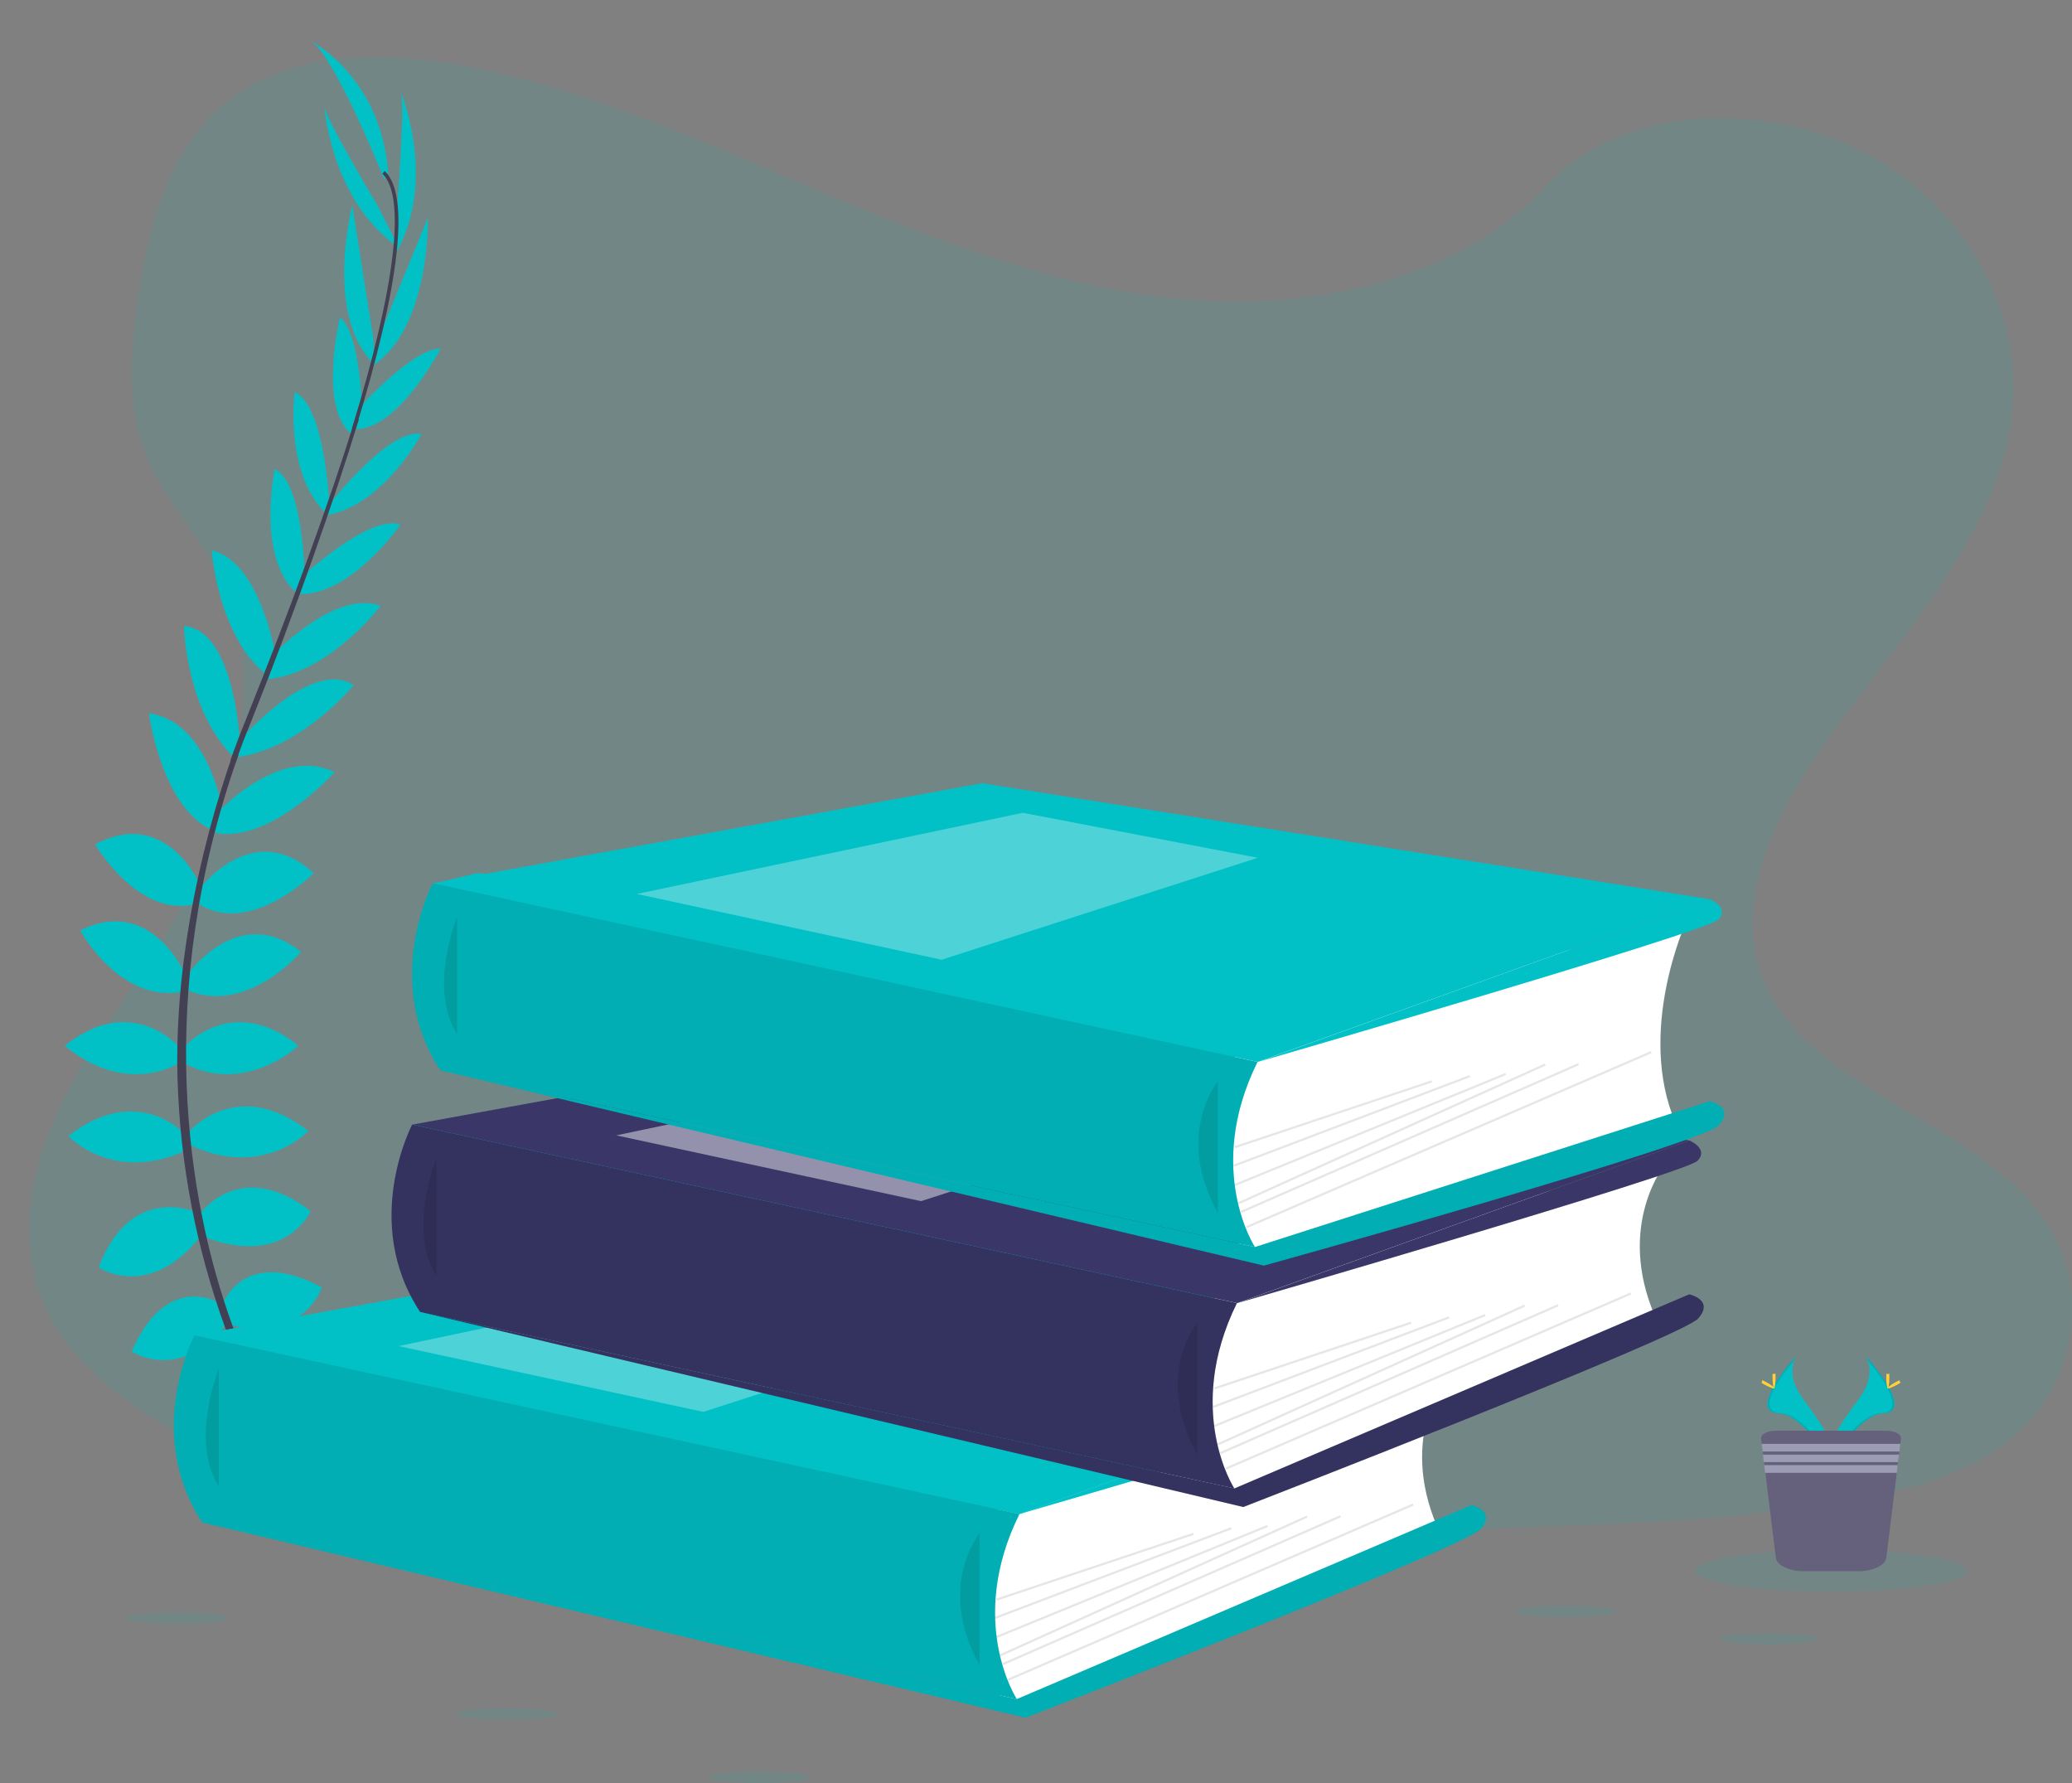 <?xml version="1.0" encoding="utf-8"?>
<!-- Generator: Adobe Illustrator 21.0.0, SVG Export Plug-In . SVG Version: 6.00 Build 0)  -->
<svg version="1.1" id="_x32_cf41747-0c0c-4d70-aad4-093c093adad4"
	 xmlns="http://www.w3.org/2000/svg" xmlns:xlink="http://www.w3.org/1999/xlink" x="0px" y="0px" viewBox="0 0 945.1 813.2"
	 style="enable-background:new 0 0 945.1 813.2;" xml:space="preserve">
<rect x="0" y="0" width="945.1" height="813.2" fill="#808080" stroke="none"/>
<style type="text/css">
	.st0{opacity:0.1;fill:#01C1C6;enable-background:new    ;}
	.st1{fill:#01C1C6;}
	.st2{fill:#444053;}
	.st3{fill:#FFFFFF;}
	.st4{opacity:0.1;enable-background:new    ;}
	.st5{opacity:0.3;fill:#FFFFFF;enable-background:new    ;}
	.st6{fill:#3A3768;}
	.st7{opacity:0.45;fill:#FFFFFF;enable-background:new    ;}
	.st8{fill:#FFD037;}
	.st9{fill:#65617D;}
	.st10{fill:#9D9CB5;}
</style>
<title>book lover</title>
<path class="st0" d="M554.7,137.4c-59.7-2.3-116.6-23.1-171-46S275.6,43.2,217.3,31.1c-37.5-7.8-80.4-8.9-110.6,12.9
	c-29.1,21-38.5,57.2-43.5,90.7c-3.8,25.3-6,51.8,4.4,75.5c7.2,16.4,20.1,30.2,28.9,46c30.9,54.7,9.1,122.2-24.4,175.6
	c-15.7,25.1-33.9,49-46,75.7S8.3,564.8,18.9,592c10.5,27,35.6,47.2,62.7,61.5c55.1,29,120,37.2,183.3,41.9
	c140.1,10.4,281,5.9,421.5,1.4c52-1.7,104.2-3.4,155.4-12.1c28.4-4.8,57.7-12.5,78.4-31c26.2-23.5,32.7-63.4,15.1-92.9
	c-29.4-49.5-110.8-61.8-131.4-114.9c-11.3-29.2,0.3-61.8,16.8-88.9c35.3-58.2,94.4-109.2,97.6-175.7c2.1-45.7-26.3-91.4-70.3-113
	c-46.1-22.7-110-19.9-144,17.6C668.9,124.6,607.4,139.4,554.7,137.4z"/>
<polygon class="st1" points="465,690.5 122.7,688.8 88.7,609.1 209,600.3 188,512.9 425.9,482 198.1,402.9 218.2,398.1 584.5,457.8 
	564.3,594.3 535.5,669.3 "/>
<path class="st1" d="M128,655.4c0,0,21-3.4,33.6,11.5c0,0-9.2,7.3-29.1-2.8L128,655.4z"/>
<path class="st1" d="M125.8,655.1c0,0-13.4,16.5-6.8,34.8c0,0,10.9-4.4,12.1-26.6L125.8,655.1z"/>
<path class="st1" d="M113.7,628c0,0,8.4-15.4,42,6.2c0,0-4.5,10.4-19.3,9.5S117.6,636.1,113.7,628z"/>
<path class="st1" d="M111.6,626.9c0,0-17.4-2-19.1,37.9c0,0,11.1,2.3,18.9-10.3S116,634.7,111.6,626.9z"/>
<path class="st1" d="M101.4,595c0,0,9.8-27.2,45.4-7.8c0,0-8.1,24.9-41.7,17.1L101.4,595z"/>
<path class="st1" d="M90.5,554.4c0,0,18.5-27.4,51.2-2c0,0-11.5,25.8-48.4,11.8L90.5,554.4z"/>
<path class="st1" d="M86.6,515.8c0,0,21.6-25.2,54,0c0,0-20.4,22.1-54,6.4V515.8z"/>
<path class="st1" d="M83.2,478.3c0,0,21.8-26.3,52.9-1.4c0,0-24.6,23.2-52.9,7.6V478.3z"/>
<path class="st1" d="M85.2,445c0,0,23-33.9,52.1-10.9c0,0-24.6,29.1-52.1,17.4V445z"/>
<path class="st1" d="M90.5,406c0,0,24.4-33.6,52.6-7.8c0,0-28.8,29.1-52.6,14V406z"/>
<path class="st1" d="M98.6,371.2c0,0,28.8-31.6,54-19c0,0-30.1,33.5-55.3,27.4L98.6,371.2z"/>
<path class="st1" d="M108.7,338.3c0,0,33.3-38.7,52.6-25.8c0,0-24.5,30-55,33L108.7,338.3z"/>
<path class="st1" d="M123.2,300c0,0,29.1-31.6,50.4-23.7c0,0-24.9,32.8-54.3,33.6L123.2,300z"/>
<path class="st1" d="M136.4,264.2c0,0,32.2-30.2,46.2-24.9c0,0-23.2,33.6-47.6,31.6L136.4,264.2z"/>
<path class="st1" d="M149.3,231.2c0,0,27.7-36.1,42.9-33.3c0,0-16.8,32.2-42.9,37V231.2z"/>
<path class="st1" d="M163.3,186.6c0,0,24.5-27.7,37.7-27.6c0,0-19.3,37-38.8,36.7L163.3,186.6z"/>
<path class="st1" d="M171.5,157l23.7-57.7c0,0,1.2,52.1-26.7,68.4L171.5,157z"/>
<path class="st1" d="M181.2,93.4c0,0,3.9-48.2,1.4-52.1c0,0,16.9,40.1-1.6,73.4L181.2,93.4z"/>
<path class="st1" d="M100.5,594.4c0,0-24.5-15.2-40.4,22c0,0,21.8,14.5,43.3-12.5L100.5,594.4z"/>
<path class="st1" d="M89.7,552.9c0,0-30.1-13.7-44.7,25.1c0,0,23.3,16,47.4-15.3L89.7,552.9z"/>
<path class="st1" d="M85.2,518.1c0,0-21.6-25.2-54,0c0,0,20.4,22.1,54,6.4V518.1z"/>
<path class="st1" d="M82.5,478.3c0,0-21.8-26.3-52.9-1.4c0,0,24.6,23.2,52.9,7.6V478.3z"/>
<path class="st1" d="M85.2,445.9c0,0-15.3-38-48.6-21.6c0,0,18,33.7,47.3,27.9L85.2,445.9z"/>
<path class="st1" d="M92.4,405.8c0,0-15.2-38.6-49-20.7c0,0,20.7,35.4,47.5,26.7L92.4,405.8z"/>
<path class="st1" d="M101.9,371.4c0,0-6-42.3-34-46.1c0,0,5.9,44.6,30.2,53.8L101.9,371.4z"/>
<path class="st1" d="M109.4,338.3c0,0-2.3-51-25.5-52.8c0,0,0.8,38.7,22.9,60L109.4,338.3z"/>
<path class="st1" d="M125.6,298.6c0,0-6.9-42.4-29-47.6c0,0,2.7,41.1,26.8,58L125.6,298.6z"/>
<path class="st1" d="M139,264.6c0,0-0.2-44.2-13.7-50.7c0,0-8.4,40,9.8,56.3L139,264.6z"/>
<path class="st1" d="M150.3,230.7c0,0-1.9-45.5-15.9-51.9c0,0-4.8,36,13.8,54.9L150.3,230.7z"/>
<path class="st1" d="M165.2,190.3c0,0-0.1-37-10.1-45.7c0,0-9.9,40.5,4.9,53.1L165.2,190.3z"/>
<path class="st1" d="M170.4,155.2l-9.7-61.6c0,0-13.2,50.5,10.2,72.7L170.4,155.2z"/>
<path class="st1" d="M172.3,93.9c0,0-24.9-41.4-24.4-46c0,0,2.6,43.4,34,65L172.3,93.9z"/>
<path class="st1" d="M175.2,81.7c0,0-23.5-58.8-34.2-63.6c0,0,33.6,17.1,36.1,61.9L175.2,81.7z"/>
<path class="st2" d="M162.1,196l-1.6-0.5c19.9-64.7,24.8-106,13.9-116.3l1.1-1.2C187.1,88.9,182.5,129.7,162.1,196z"/>
<path class="st2" d="M107.5,347.6l-2.4-0.9c2.1-5.9,4.4-12,6.8-17.9c20.7-51.6,38.4-99.7,49.7-136.6l2.1-1
	c-11.3,37-28.7,86.8-49.4,138.5C111.8,335.7,109.6,341.6,107.5,347.6z"/>
<path class="st2" d="M157.6,703.9c-0.3-0.3-32.5-36.6-54.9-98.4C89.5,569.2,82.2,531.2,81,492.7c-1.5-48.1,8.6-101.9,25.9-150.7
	l1.9,2.2c-38.8,109.6-23.4,203.5-2.9,260c22.2,61.3,54,97.1,54.3,97.5L157.6,703.9z"/>
<path class="st3" d="M660.3,626.9c0,0-22.7,27.7-4.7,69.5l-181,78.5l-17.4,3.6l-8-35l5.3-44.2v-24.1L660.3,626.9z"/>
<polygon class="st1" points="88.7,609.1 339.2,563.4 671.2,616.3 465,690.5 "/>
<polygon class="st1" points="88.7,609.1 339.2,563.4 671.2,616.3 465,690.5 "/>
<path class="st1" d="M88.7,609c0,0-23.4,44.4,3.6,85.4l371.5,80.5c0,0-23.1-35.4,1.2-84.4L88.7,609z"/>
<path class="st4" d="M88.7,609c0,0-23.4,44.4,3.6,85.4l371.5,80.5c0,0-23.1-35.4,1.2-84.4L88.7,609z"/>
<path class="st4" d="M99.8,624.4c0,0-13.4,32.5,0,53.5"/>
<path class="st1" d="M463.8,774.9l207.4-88.5c0,0,11.6,2.5,4.1,11s-207.5,86-207.5,86l-375.5-89L463.8,774.9z"/>
<path class="st4" d="M463.8,774.9l207.4-88.5c0,0,11.6,2.5,4.1,11s-207.5,86-207.5,86l-375.5-89L463.8,774.9z"/>
<path class="st4" d="M446.8,699.4c0,0-20,24,0,60"/>
<rect x="451.6" y="714" transform="matrix(0.949 -0.317 0.317 0.949 -200.471 194.615)" class="st4" width="94.6" height="1"/>
<rect x="450.3" y="716.5" transform="matrix(0.935 -0.355 0.355 0.935 -221.682 227.34)" class="st4" width="115.2" height="1"/>
<rect x="449.7" y="721.2" transform="matrix(0.925 -0.379 0.379 0.925 -234.888 249.421)" class="st4" width="133.6" height="1"/>
<rect x="449.3" y="723.2" transform="matrix(0.911 -0.412 0.412 0.911 -251.266 280.776)" class="st4" width="153.7" height="1"/>
<rect x="450.2" y="725.2" transform="matrix(0.916 -0.401 0.401 0.916 -245.941 274.721)" class="st4" width="168.1" height="1"/>
<rect x="451.3" y="725.9" transform="matrix(0.918 -0.397 0.397 0.918 -242.766 278.369)" class="st4" width="201.2" height="1"/>
<polygon class="st5" points="181.8,613.9 357.8,576.9 465,597.4 320.8,643.9 "/>
<path class="st1" d="M671.2,616.3c0,0,9.1,3.7,3.8,9.3s-210,64.9-210,64.9L671.2,616.3z"/>
<path class="st3" d="M759.6,530.8c0,0-22.7,27.7-4.7,69.5l-181,78.5l-17.4,3.7l-8-35l5.4-44.2v-24.2L759.6,530.8z"/>
<polygon class="st6" points="188,512.9 438.5,467.2 770.5,520.1 564.3,594.3 "/>
<path class="st6" d="M188,512.9c0,0-23.4,44.4,3.6,85.4L563,678.8c0,0-23-35.4,1.2-84.5L188,512.9z"/>
<path class="st4" d="M188,512.9c0,0-23.4,44.4,3.6,85.4L563,678.8c0,0-23-35.4,1.2-84.5l-117.5-25.4L188,512.9z"/>
<path class="st4" d="M199.1,528.3c0,0-13.4,32.5,0,53.5"/>
<path class="st6" d="M563.1,678.8l207.4-88.5c0,0,11.6,2.5,4.1,11s-207.5,86-207.5,86l-375.5-89L563.1,678.8z"/>
<path class="st4" d="M563.1,678.8l207.4-88.5c0,0,11.6,2.5,4.1,11s-207.5,86-207.5,86l-375.5-89L563.1,678.8z"/>
<path class="st4" d="M546.1,603.3c0,0-20,24,0,60"/>
<rect x="550.9" y="617.8" transform="matrix(0.949 -0.317 0.317 0.949 -164.932 221.097)" class="st4" width="94.6" height="1"/>
<rect x="549.6" y="620.3" transform="matrix(0.935 -0.355 0.355 0.935 -181.013 256.358)" class="st4" width="115.2" height="1"/>
<rect x="549" y="625" transform="matrix(0.925 -0.379 0.379 0.925 -191.051 279.867)" class="st4" width="133.6" height="1"/>
<rect x="548.6" y="627" transform="matrix(0.911 -0.412 0.412 0.911 -202.863 313.129)" class="st4" width="153.7" height="1"/>
<rect x="549.5" y="629" transform="matrix(0.916 -0.401 0.401 0.916 -199.101 306.436)" class="st4" width="168.2" height="1"/>
<rect x="550.6" y="629.7" transform="matrix(0.918 -0.397 0.397 0.918 -196.483 309.858)" class="st4" width="201.2" height="1"/>
<polygon class="st7" points="281.1,517.8 457.1,480.8 564.3,501.3 420.1,547.8 "/>
<path class="st6" d="M770.5,520.1c0,0,9.1,3.7,3.8,9.3s-209.9,64.9-209.9,64.9L770.5,520.1z"/>
<path class="st3" d="M769,420.7c0,0-22.7,49.7-4.7,91.5l-181,56.5l-17.3,3.7l-8-35l5.3-44.2v-24.2L769,420.7z"/>
<polygon class="st1" points="197.4,402.9 448,357.2 779.9,410.1 573.7,484.3 "/>
<path class="st1" d="M197.4,402.8c0,0-23.5,44.4,3.5,85.4l371.5,80.5c0,0-23.1-35.4,1.2-84.4L197.4,402.8z"/>
<path class="st4" d="M197.4,402.8c0,0-23.5,44.4,3.5,85.4l371.5,80.5c0,0-23.1-35.4,1.2-84.4L197.4,402.8z"/>
<path class="st4" d="M208.5,418.2c0,0-13.4,32.5,0,53.5"/>
<path class="st1" d="M572.5,568.7l207.4-66.5c0,0,11.6,2.5,4.1,11s-207.5,64-207.5,64l-375.5-89L572.5,568.7z"/>
<path class="st4" d="M572.5,568.7l207.4-66.5c0,0,11.6,2.5,4.1,11s-207.5,64-207.5,64l-375.5-89L572.5,568.7z"/>
<path class="st4" d="M555.5,493.2c0,0-20,24,0,60"/>
<rect x="560.4" y="507.8" transform="matrix(0.949 -0.317 0.317 0.949 -129.624 218.43)" class="st4" width="94.6" height="1"/>
<rect x="559" y="510.3" transform="matrix(0.935 -0.355 0.355 0.935 -141.29 252.528)" class="st4" width="115.2" height="1"/>
<rect x="558.4" y="515" transform="matrix(0.925 -0.379 0.379 0.925 -148.671 275.238)" class="st4" width="133.6" height="1"/>
<rect x="558" y="517" transform="matrix(0.911 -0.412 0.412 0.911 -156.729 307.259)" class="st4" width="153.7" height="1"/>
<rect x="558.9" y="519" transform="matrix(0.916 -0.401 0.401 0.916 -154.246 301.01)" class="st4" width="168.1" height="1"/>
<rect x="560" y="519.6" transform="matrix(0.918 -0.397 0.397 0.918 -152.087 304.584)" class="st4" width="201.2" height="1"/>
<polygon class="st5" points="290.5,407.7 466.5,370.7 573.7,391.2 429.5,437.7 "/>
<path class="st1" d="M779.9,410.1c0,0,9.1,3.7,3.8,9.3s-209.9,64.9-209.9,64.9L779.9,410.1z"/>
<ellipse class="st0" cx="231.5" cy="781.6" rx="23" ry="2.6"/>
<ellipse class="st0" cx="80.8" cy="737.9" rx="23" ry="2.6"/>
<ellipse class="st0" cx="346.4" cy="810.6" rx="23" ry="2.6"/>
<ellipse class="st0" cx="806.9" cy="747.4" rx="23" ry="2.6"/>
<ellipse class="st0" cx="714.2" cy="734.9" rx="23" ry="2.6"/>
<path class="st1" d="M850.8,618.2c0,0,5.9,7.8-2.7,19.5s-15.8,21.6-12.9,28.9c0,0,13.1-21.7,23.7-22S862.5,631.3,850.8,618.2z"/>
<path class="st4" d="M850.8,618.2c0.5,0.7,0.9,1.6,1.2,2.4c10.4,12.2,15.9,23.6,5.9,23.9c-9.3,0.3-20.4,16.9-23.1,21.1
	c0.1,0.3,0.2,0.7,0.3,1c0,0,13.1-21.7,23.7-22S862.5,631.3,850.8,618.2z"/>
<path class="st8" d="M861.8,628.1c0,2.7-0.3,4.9-0.7,4.9s-0.7-2.2-0.7-4.9s0.4-1.4,0.8-1.4S861.8,625.4,861.8,628.1z"/>
<path class="st8" d="M865.6,631.4c-2.4,1.3-4.5,2.1-4.7,1.8s1.6-1.7,4-3s1.4-0.4,1.6,0S868,630,865.6,631.4z"/>
<path class="st1" d="M819.5,618.2c0,0-5.9,7.8,2.7,19.5s15.8,21.6,12.9,28.9c0,0-13.1-21.7-23.7-22S807.8,631.3,819.5,618.2z"/>
<path class="st4" d="M819.5,618.2c-0.5,0.7-0.9,1.6-1.2,2.4c-10.4,12.2-15.9,23.6-5.9,23.9c9.3,0.3,20.5,16.9,23.1,21.1
	c-0.1,0.3-0.2,0.7-0.3,1c0,0-13.1-21.7-23.7-22S807.8,631.3,819.5,618.2z"/>
<path class="st8" d="M808.5,628.1c0,2.7,0.3,4.9,0.7,4.9s0.7-2.2,0.7-4.9s-0.4-1.4-0.8-1.4S808.5,625.4,808.5,628.1z"/>
<path class="st8" d="M804.7,631.4c2.4,1.3,4.5,2.1,4.7,1.8s-1.6-1.7-4-3s-1.5-0.4-1.6,0S802.3,630,804.7,631.4z"/>
<ellipse class="st0" cx="835.2" cy="716.4" rx="62" ry="9.5"/>
<path class="st9" d="M867.1,656.1l-0.3,2.4l-0.4,3.4l-0.2,1.4l-0.4,3.4l-0.2,1.4l-0.4,3.4l-4.8,38.9c-0.4,3.5-6.1,6.2-12.9,6.2
	h-24.6c-6.8,0-12.5-2.7-12.9-6.2l-4.8-38.9l-0.4-3.4l-0.2-1.4l-0.4-3.4l-0.2-1.4l-0.4-3.4l-0.3-2.4c-0.2-2,2.8-3.6,6.7-3.6h50.4
	C864.2,652.5,867.3,654.1,867.1,656.1z"/>
<polygon class="st10" points="866.8,658.5 866.4,662 804,662 803.5,658.5 "/>
<polygon class="st10" points="866.2,663.4 865.8,666.8 804.5,666.8 804.1,663.4 "/>
<polygon class="st10" points="865.6,668.2 865.2,671.7 805.1,671.7 804.7,668.2 "/>
</svg>
